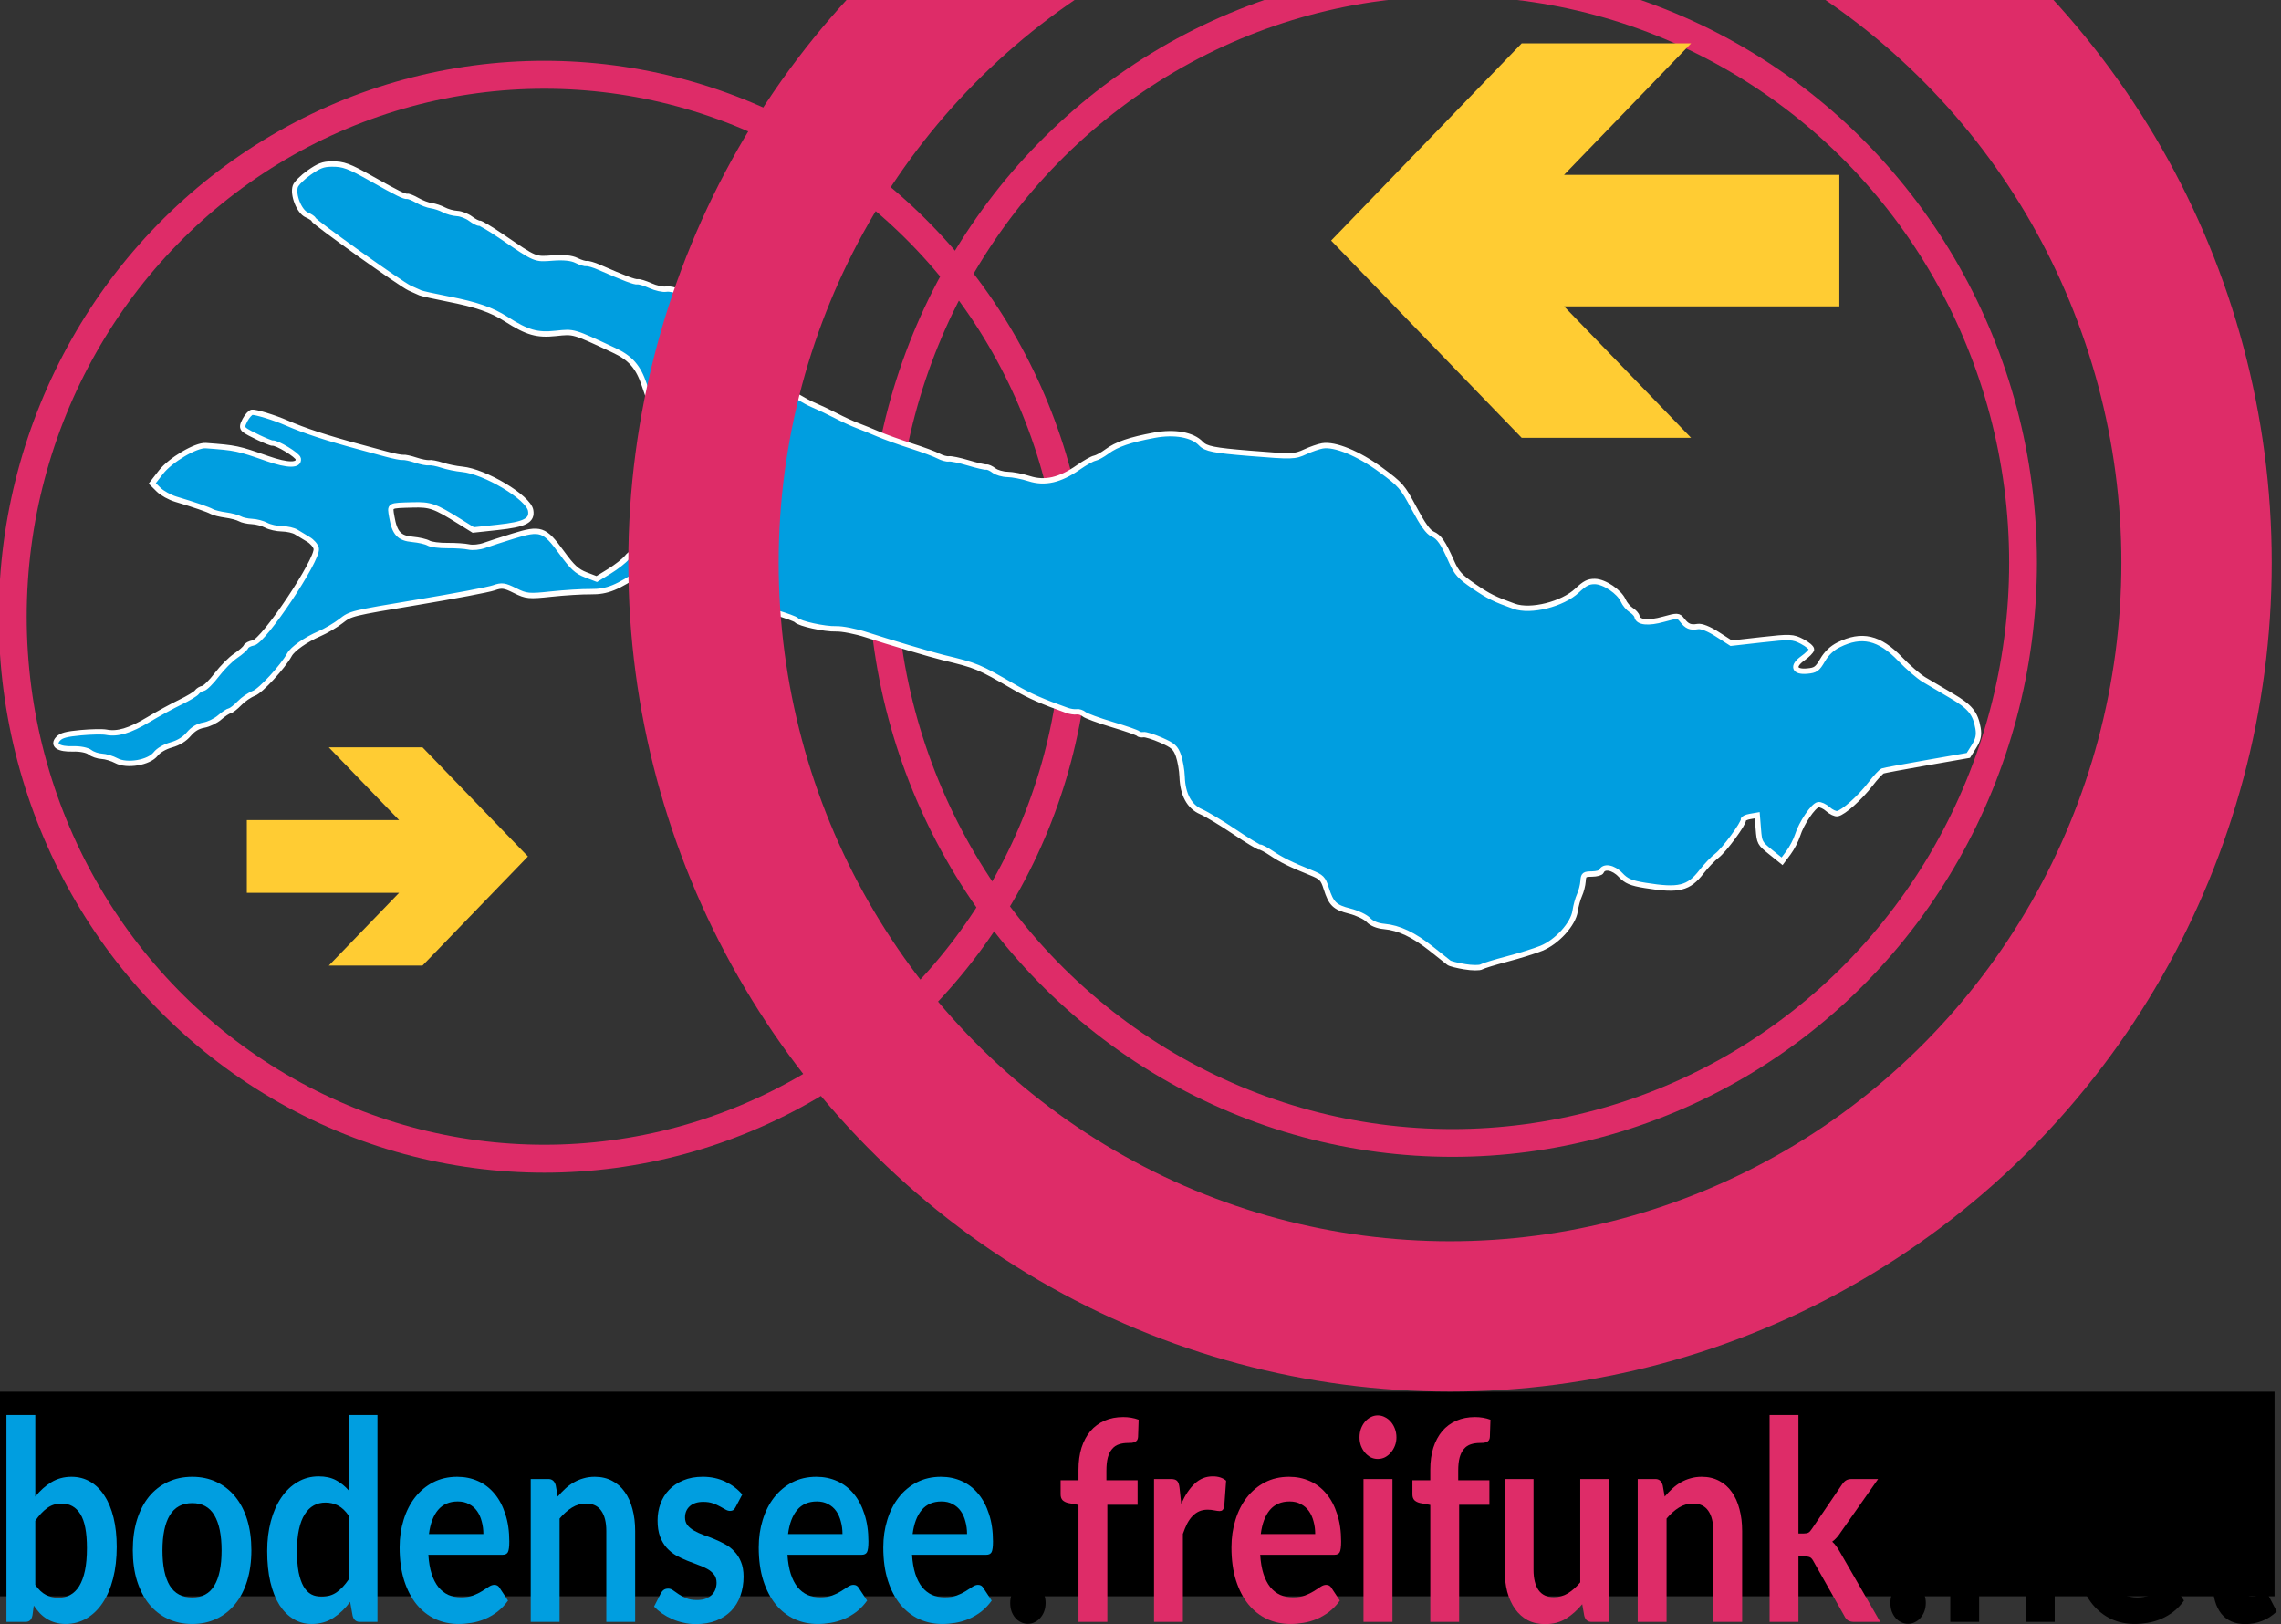 <?xml version="1.0" encoding="UTF-8" standalone="no"?>
<!-- Created with Inkscape (http://www.inkscape.org/) -->

<svg
   xmlns:dc="http://purl.org/dc/elements/1.1/"
   xmlns:cc="http://creativecommons.org/ns#"
   xmlns:rdf="http://www.w3.org/1999/02/22-rdf-syntax-ns#"
   xmlns:svg="http://www.w3.org/2000/svg"
   xmlns="http://www.w3.org/2000/svg"
   xmlns:sodipodi="http://sodipodi.sourceforge.net/DTD/sodipodi-0.dtd"
   xmlns:inkscape="http://www.inkscape.org/namespaces/inkscape"
   width="564.595mm"
   height="402.02mm"
   viewBox="0 0 2000.534 1424.481"
   id="svg4939"
   version="1.1"
   inkscape:version="0.91 r13725"
   sodipodi:docname="vorschlag_09_(yasemin)_ .svg">
  <rect x="0" y="0" width="2000.534" height="1424.481" fill="#333333" stroke="none"/>
  <defs
     id="defs4941" />
  <sodipodi:namedview
     id="base"
     pagecolor="#ffffff"
     bordercolor="#666666"
     borderopacity="1.0"
     inkscape:pageopacity="0.0"
     inkscape:pageshadow="2"
     inkscape:zoom="0.2630237"
     inkscape:cx="1713.5608"
     inkscape:cy="383.99962"
     inkscape:document-units="px"
     inkscape:current-layer="layer1"
     showgrid="false"
     showguides="true"
     inkscape:guide-bbox="true"
     fit-margin-top="0"
     fit-margin-left="0"
     fit-margin-right="0"
     fit-margin-bottom="0"
     inkscape:window-width="1920"
     inkscape:window-height="1016"
     inkscape:window-x="0"
     inkscape:window-y="27"
     inkscape:window-maximized="1">
    <sodipodi:guide
       position="2182.313,577.895"
       orientation="0,1"
       id="guide5869" />
    <sodipodi:guide
       position="-4.535,1475.915"
       orientation="1,0"
       id="guide5871" />
    <sodipodi:guide
       position="1355.365,1422.653"
       orientation="0,1"
       id="guide5873" />
    <sodipodi:guide
       position="1994.869,857.509"
       orientation="1,0"
       id="guide5875" />
    <sodipodi:guide
       position="1280.338,203.858"
       orientation="0,1"
       id="guide5877" />
    <sodipodi:guide
       position="897.168,-3.204"
       orientation="0,1"
       id="guide5990" />
    <sodipodi:guide
       position="1528.379,1273.65"
       orientation="0,1"
       id="guide4246" />
  </sodipodi:namedview>
  <g
     inkscape:label="Ebene 1"
     inkscape:groupmode="layer"
     id="layer1"
     transform="translate(681.158,187.486)">
    <flowRoot
       xml:space="preserve"
       id="flowRoot5900"
       style="font-style:normal;font-weight:normal;font-size:40px;line-height:125%;font-family:sans-serif;letter-spacing:0px;word-spacing:0px;fill:#000000;fill-opacity:1;stroke:none;stroke-width:1px;stroke-linecap:butt;stroke-linejoin:miter;stroke-opacity:1"
       transform="translate(-681.158,-187.486)"><flowRegion
         id="flowRegion5902"><rect
           id="rect5904"
           width="1999.404"
           height="179.436"
           x="-4.535"
           y="1220.623" /></flowRegion><flowPara
         id="flowPara5906"
         style="font-style:normal;font-variant:normal;font-weight:normal;font-stretch:normal;font-family:Lato;-inkscape-font-specification:Lato" /></flowRoot>    <polygon
       style="fill:#ffcc33;fill-opacity:1"
       points="73,41 64,50 73,59 81,59 75,53 88,53 88,47 75,47 81,41 "
       transform="matrix(-10.273,0,0,10.632,439.339,32.098)"
       id="polygon5366"
       inkscape:transform-center-x="-1040.6641"
       inkscape:transform-center-y="8.6005502" />
    <ellipse
       style="fill:none;stroke:#de2c68;stroke-width:24.511;stroke-miterlimit:4;stroke-dasharray:none;stroke-opacity:1"
       cx="-203.747"
       cy="353.438"
       stroke-miterlimit="4"
       id="ellipse5364"
       rx="466.232"
       ry="475.348" />
    <ellipse
       ry="508.994"
       rx="500.436"
       id="circle3878"
       stroke-miterlimit="4"
       cy="305.968"
       cx="592.703"
       style="fill:none;stroke:#de2c68;stroke-width:24.372;stroke-miterlimit:4;stroke-dasharray:none;stroke-opacity:1" />
    <path
       inkscape:connector-curvature="0"
       id="path3338"
       d="m 603.388,660.404 c -6.486,-1.06 -12.681,-2.626 -13.768,-3.481 -1.087,-0.855 -7.987,-6.331 -15.334,-12.169 -15.59,-12.388 -28.471,-18.49 -41.471,-19.646 -5.839,-0.519 -10.986,-2.63 -13.823,-5.667 -2.486,-2.662 -9.821,-6.167 -16.3,-7.789 -13.219,-3.309 -16.369,-6.356 -20.712,-20.041 -2.719,-8.568 -4.077,-9.937 -13.66,-13.78 -17.125,-6.867 -25.699,-11.102 -34.492,-17.04 -4.54,-3.066 -9.067,-5.433 -10.06,-5.262 -0.993,0.172 -11.042,-5.91 -22.331,-13.514 -11.289,-7.604 -24.409,-15.501 -29.155,-17.548 -10.397,-4.484 -16.123,-15.017 -16.661,-30.647 -0.197,-5.705 -1.652,-14.051 -3.233,-18.546 -2.463,-6.997 -4.642,-8.95 -15.151,-13.578 -6.751,-2.973 -13.768,-5.148 -15.595,-4.832 -1.826,0.316 -3.939,-0.125 -4.695,-0.979 -0.756,-0.854 -11.016,-4.425 -22.799,-7.936 -11.783,-3.511 -22.827,-7.582 -24.541,-9.046 -1.714,-1.464 -4.651,-2.412 -6.526,-2.105 -1.875,0.307 -5.668,-0.25 -8.428,-1.236 -21.785,-7.785 -32.618,-12.55 -45.66,-20.085 -32.443,-18.745 -33.153,-19.04 -63.193,-26.304 -10.191,-2.464 -47.673,-13.592 -66.978,-19.885 -9.416,-3.069 -21.455,-5.429 -26.754,-5.246 -9.839,0.342 -32.024,-4.52 -34.768,-7.618 -1.952,-2.204 -32.547,-11.503 -35.927,-10.918 -1.407,0.243 -9.666,-1.586 -18.354,-4.064 -17.223,-4.913 -30.465,-14.633 -36.035,-26.449 -1.757,-3.728 -4.888,-7.971 -6.957,-9.431 -5.663,-3.994 -27.467,0.458 -38.263,7.812 -21.431,14.597 -30.492,18.247 -44.852,18.066 -7.394,-0.093 -22.959,0.856 -34.589,2.11 -19.592,2.112 -21.925,1.89 -31.754,-3.018 -9.309,-4.649 -11.604,-4.947 -18.73,-2.438 -4.467,1.573 -34.502,7.259 -66.744,12.635 -58.318,9.725 -58.666,9.81 -67.169,16.461 -4.701,3.677 -13.253,8.711 -19.004,11.188 -11.803,5.082 -23.364,13.167 -26.179,18.306 -5.82,10.628 -25.161,31.669 -31.167,33.906 -3.725,1.387 -9.443,5.31 -12.707,8.717 -3.265,3.407 -7.142,6.403 -8.616,6.658 -1.474,0.255 -5.437,2.875 -8.807,5.822 -3.369,2.947 -9.583,5.96 -13.808,6.694 -5.234,0.911 -9.46,3.446 -13.264,7.961 -3.674,4.36 -8.885,7.561 -15.241,9.363 -5.847,1.657 -11.278,4.824 -13.764,8.026 -5.871,7.562 -25.257,10.846 -34.511,5.846 -3.623,-1.958 -9.37,-3.685 -12.773,-3.838 -3.402,-0.154 -8.073,-1.756 -10.379,-3.562 -2.39,-1.871 -8.679,-3.128 -14.621,-2.923 -12.902,0.445 -18.48,-3.306 -13.24,-8.903 2.775,-2.964 7.217,-4.148 19.99,-5.326 9.032,-0.833 18.999,-1.013 22.149,-0.4 9.91,1.929 20.626,-1.257 36.753,-10.925 8.588,-5.148 21.297,-12.09 28.242,-15.426 6.945,-3.336 13.485,-7.28 14.532,-8.765 1.048,-1.485 3.455,-2.968 5.35,-3.296 1.895,-0.328 7.318,-5.686 12.051,-11.909 4.733,-6.222 12.199,-13.733 16.593,-16.69 4.393,-2.957 8.442,-6.505 8.996,-7.883 0.555,-1.379 3.491,-2.935 6.525,-3.46 9.187,-1.588 56.835,-73.014 55.163,-82.691 -0.435,-2.516 -3.596,-6.197 -7.025,-8.18 -3.429,-1.983 -8.151,-4.838 -10.494,-6.344 -2.343,-1.506 -7.985,-2.792 -12.538,-2.857 -4.553,-0.065 -10.791,-1.476 -13.862,-3.136 -3.071,-1.659 -8.709,-3.136 -12.528,-3.282 -3.82,-0.146 -8.562,-1.21 -10.539,-2.363 -1.977,-1.154 -7.563,-2.63 -12.414,-3.281 -4.851,-0.65 -10.305,-2.011 -12.119,-3.024 -3.409,-1.903 -15.059,-5.902 -31.635,-10.858 -5.246,-1.569 -12.043,-5.335 -15.106,-8.37 l -5.568,-5.518 7.652,-9.837 c 8.316,-10.691 30.652,-23.907 39.338,-23.275 26.203,1.906 28.257,2.339 54.123,11.413 17.846,6.26 28.011,6.29 26.938,0.077 -0.553,-3.197 -18.872,-14.336 -22.536,-13.702 -1.868,0.323 -21.493,-8.882 -24.605,-11.54 -2.252,-1.924 -2.142,-3.894 0.485,-8.758 1.865,-3.451 4.594,-6.483 6.065,-6.737 2.863,-0.495 19.836,4.727 30.336,9.332 15.373,6.743 35.482,13.355 63.354,20.831 6.211,1.666 16.904,4.564 23.76,6.44 6.857,1.876 13.633,3.209 15.059,2.962 1.426,-0.246 6.429,0.827 11.12,2.386 4.69,1.559 9.967,2.586 11.727,2.281 1.759,-0.304 6.884,0.672 11.388,2.169 4.504,1.497 12.348,3.105 17.431,3.574 20.123,1.855 58.294,24.702 60.258,36.068 1.549,8.963 -4.929,12.295 -28.94,14.885 l -21.42,2.31 -12.175,-7.589 c -21.605,-13.467 -25.473,-14.828 -40.92,-14.402 -21.028,0.58 -20.138,0.068 -18.329,10.539 2.469,14.286 6.46,18.606 18.192,19.692 5.579,0.516 11.885,1.973 14.013,3.238 2.128,1.265 9.566,2.241 16.53,2.169 6.963,-0.071 15.411,0.487 18.772,1.241 3.462,0.776 9.428,0.179 13.763,-1.377 4.208,-1.511 15.511,-5.176 25.118,-8.145 24.105,-7.449 27.46,-6.32 42.487,14.3 9.469,12.993 13.421,16.649 21.25,19.654 l 9.617,3.693 11.121,-6.833 c 6.117,-3.758 12.986,-9.142 15.265,-11.964 3.696,-4.577 6.519,-5.482 26.143,-8.383 15.526,-2.295 24.139,-2.571 29.271,-0.938 7.129,2.268 54.839,-1.57 60.42,-4.861 3.865,-2.279 1.171,-11.441 -5.828,-19.824 -3.533,-4.232 -7.642,-11.026 -9.129,-15.097 -3.484,-9.534 -18.581,-22.901 -37.227,-32.962 -8.382,-4.523 -16.492,-10.709 -18.808,-14.347 -2.239,-3.518 -6.662,-8.173 -9.828,-10.346 -5.724,-3.928 -6.753,-6.266 -19.724,-44.832 -5.28,-15.698 -12.046,-23.446 -26.278,-30.092 -36.523,-17.055 -35.231,-16.678 -51.312,-14.965 -16.514,1.759 -24.988,-0.675 -43.491,-12.495 -12.899,-8.24 -26.045,-12.77 -51.534,-17.76 -11.649,-2.28 -22.343,-4.654 -23.765,-5.274 -1.422,-0.621 -5.625,-2.506 -9.34,-4.19 -7.733,-3.506 -84.075,-57.975 -84.485,-60.279 -0.144,-0.836 -2.778,-2.606 -5.842,-3.934 -6.562,-2.844 -12.465,-17.612 -10.004,-25.03 0.843,-2.54 6.283,-7.96 12.09,-12.045 8.513,-5.988 12.318,-7.447 19.643,-7.532 10.46,-0.121 15.115,1.595 35.493,13.089 22.124,12.479 28.573,15.661 30.917,15.256 1.168,-0.202 5.168,1.397 8.89,3.554 3.721,2.156 9.245,4.243 12.275,4.637 3.03,0.394 7.962,2.03 10.961,3.637 2.999,1.606 8.214,3.045 11.59,3.197 3.376,0.153 8.701,2.207 11.833,4.566 3.132,2.359 6.592,4.134 7.689,3.944 1.096,-0.189 9.821,5.002 19.388,11.536 30.29,20.688 29.209,20.231 44.95,19 9.364,-0.732 16.563,-3.22e-4 20.764,2.11 3.537,1.777 7.596,3.03 9.018,2.784 1.423,-0.246 6.314,1.187 10.869,3.183 22.373,9.807 31.377,13.21 33.832,12.786 1.477,-0.255 6.56,1.29 11.294,3.433 4.735,2.143 10.917,3.498 13.739,3.011 2.822,-0.488 7.848,0.582 11.171,2.377 3.322,1.795 7.439,3.022 9.147,2.727 4.065,-0.703 21.401,6.262 33.142,13.316 6.638,3.988 10.017,7.723 11.795,13.039 1.371,4.098 4.534,11.46 7.029,16.36 2.495,4.9 5.763,12.419 7.263,16.71 2.173,6.219 6.363,10.3 20.661,20.123 9.864,6.777 22.482,14.238 28.04,16.58 5.558,2.342 14.901,6.768 20.763,9.836 5.861,3.068 14.285,6.94 18.719,8.604 4.434,1.664 12.775,5.057 18.535,7.541 5.76,2.483 18.679,7.13 28.709,10.326 10.03,3.196 20.785,7.182 23.899,8.858 3.115,1.676 7.184,2.787 9.043,2.471 1.859,-0.318 9.513,1.265 17.01,3.514 7.497,2.25 14.662,3.916 15.922,3.702 1.26,-0.215 4.22,1.121 6.577,2.966 2.357,1.845 7.782,3.404 12.056,3.465 4.274,0.061 12.791,1.723 18.927,3.693 13.709,4.402 26.989,1.366 43.059,-9.843 5.815,-4.056 12.255,-7.675 14.312,-8.042 2.057,-0.365 6.928,-3.03 10.824,-5.917 8.488,-6.289 20.315,-10.349 41.628,-14.288 17.758,-3.282 33.53,-0.417 40.848,7.421 4.167,4.462 11.509,5.931 42.097,8.42 38.151,3.105 39.931,3.057 49.419,-1.322 4.914,-2.269 11.65,-4.594 14.968,-5.167 10.888,-1.882 31.664,6.66 51.22,21.059 17.593,12.954 19.051,14.636 29.242,33.757 7.504,14.081 12.32,20.815 16.037,22.426 5.941,2.574 9.314,7.471 16.865,24.482 4.376,9.858 7.366,13.145 19.472,21.406 12.935,8.826 17.991,11.336 35.39,17.568 14.545,5.209 42.399,-1.776 55.191,-13.841 6.774,-6.389 9.919,-7.982 15.597,-7.901 8.264,0.118 21.448,9.014 24.838,16.759 1.29,2.948 4.425,6.676 6.966,8.285 2.541,1.609 4.833,4.158 5.093,5.664 0.905,5.235 9.852,6.155 23.276,2.394 12.021,-3.369 13.158,-3.32 16.25,0.699 4.288,5.572 7.242,6.802 13.739,5.72 3.322,-0.552 9.74,1.99 17.308,6.858 l 12.028,7.737 26.758,-3.013 c 24.8,-2.793 27.391,-2.683 35.406,1.494 4.756,2.479 8.483,5.659 8.282,7.066 -0.201,1.407 -3.598,4.852 -7.549,7.654 -9.628,6.828 -7.805,12.306 3.749,11.27 7.406,-0.664 8.922,-1.749 13.545,-9.689 3.403,-5.844 8.246,-10.454 13.984,-13.308 20.369,-10.134 35.79,-6.568 54.127,12.516 6.827,7.105 16.187,15.173 20.8,17.93 4.613,2.757 15.427,9.127 24.031,14.156 16.413,9.594 21.088,15.304 23.378,28.557 1.022,5.915 0.09,10.092 -3.551,15.909 l -4.937,7.888 -36.22,6.35 c -19.921,3.493 -37.403,6.756 -38.849,7.252 -1.446,0.496 -6.352,5.762 -10.902,11.701 -9.087,11.861 -23.666,24.876 -28.873,25.776 -1.828,0.316 -5.582,-1.458 -8.341,-3.943 -2.759,-2.485 -6.591,-4.246 -8.516,-3.913 -4.35,0.752 -14.747,16.162 -18.096,26.821 -1.378,4.385 -4.997,11.31 -8.042,15.391 l -5.537,7.419 -9.928,-7.977 c -9.641,-7.747 -9.956,-8.33 -10.902,-20.194 l -0.974,-12.217 -6.242,1.079 c -3.433,0.593 -6.102,1.892 -5.93,2.887 0.541,3.132 -16.868,26.768 -23.223,31.532 -3.344,2.506 -9.378,8.814 -13.407,14.017 -11.404,14.725 -19.865,16.797 -49.265,12.065 -12.596,-2.027 -16.707,-3.769 -21.888,-9.274 -6.223,-6.612 -14.69,-8.114 -16.758,-2.972 -0.478,1.189 -4.19,2.197 -8.249,2.238 -6.745,0.069 -7.415,0.613 -7.796,6.336 -0.229,3.443 -1.624,8.892 -3.101,12.108 -1.476,3.217 -3.214,9.545 -3.862,14.062 -1.628,11.35 -15.858,27.035 -29.597,32.623 -5.771,2.347 -19.302,6.576 -30.069,9.396 -10.767,2.82 -20.891,5.933 -22.499,6.916 -1.607,0.984 -8.228,0.922 -14.714,-0.138 z"
       style="fill:#009ee0;fill-opacity:1;stroke:#ffffff;stroke-width:4.711;stroke-linecap:square;stroke-linejoin:miter;stroke-miterlimit:4;stroke-dasharray:none" />
    <ellipse
       style="fill:none;stroke:#de2c68;stroke-width:131.858;stroke-miterlimit:4;stroke-dasharray:none;stroke-opacity:1"
       cx="590.569"
       cy="305.965"
       stroke-miterlimit="4"
       id="ellipse5485"
       rx="654.736"
       ry="661.153" />
    <polygon
       inkscape:transform-center-y="15.548524"
       inkscape:transform-center-x="1881.3738"
       id="polygon5867"
       transform="matrix(18.572,0,0,19.221,-702.311,-937.513)"
       points="81,59 75,53 88,53 88,47 75,47 81,41 73,41 64,50 73,59 "
       style="fill:#ffcc33;fill-opacity:1" />
    <path
       d="m -650.196,1202.558 q 4.303,6.228 9.323,8.792 5.122,2.564 10.757,2.564 5.84,0 10.45,-2.442 4.713,-2.564 7.991,-7.816 3.278,-5.373 5.02,-13.555 1.742,-8.304 1.742,-19.783 0,-20.638 -5.737,-29.797 -5.737,-9.281 -16.494,-9.281 -7.274,0 -12.704,4.03 -5.43,3.908 -10.347,11.113 l 0,56.174 z m 0,-77.422 q 6.352,-7.938 14.036,-12.578 7.786,-4.763 17.724,-4.763 9.118,0 16.392,4.274 7.376,4.274 12.499,12.334 5.225,7.938 7.991,19.294 2.766,11.357 2.766,25.522 0,15.265 -3.176,27.721 -3.176,12.456 -9.118,21.37 -5.84,8.793 -14.138,13.677 -8.298,4.885 -18.441,4.885 -4.918,0 -8.913,-1.221 -3.996,-1.099 -7.376,-3.175 -3.381,-2.076 -6.249,-5.007 -2.766,-3.053 -5.327,-6.716 l -1.127,8.426 q -0.615,3.175 -2.151,4.518 -1.434,1.343 -3.996,1.343 l -16.699,0 0,-181.466 25.305,0 0,71.561 z"
       style="font-style:normal;font-variant:normal;font-weight:bold;font-stretch:normal;font-size:200px;line-height:100%;font-family:Lato;-inkscape-font-specification:'Lato Bold';letter-spacing:0px;word-spacing:0px;fill:#009ee0;fill-opacity:1;stroke:none;stroke-width:1px;stroke-linecap:butt;stroke-linejoin:miter;stroke-opacity:1"
       id="path3419"
       inkscape:connector-curvature="0" />
    <path
       d="m -512.533,1107.795 q 11.679,0 21.207,4.518 9.63,4.518 16.392,12.822 6.864,8.304 10.552,20.271 3.688,11.967 3.688,26.744 0,14.898 -3.688,26.866 -3.688,11.967 -10.552,20.393 -6.762,8.426 -16.392,12.944 -9.528,4.518 -21.207,4.518 -11.782,0 -21.412,-4.518 -9.63,-4.518 -16.494,-12.944 -6.762,-8.426 -10.552,-20.393 -3.688,-11.967 -3.688,-26.866 0,-14.776 3.688,-26.744 3.791,-11.967 10.552,-20.271 6.864,-8.304 16.494,-12.822 9.63,-4.518 21.412,-4.518 z m 0,105.875 q 13.114,0 19.363,-10.502 6.352,-10.502 6.352,-30.773 0,-20.271 -6.352,-30.895 -6.249,-10.624 -19.363,-10.624 -13.318,0 -19.773,10.746 -6.352,10.624 -6.352,30.773 0,20.149 6.352,30.773 6.454,10.502 19.773,10.502 z"
       style="font-style:normal;font-variant:normal;font-weight:bold;font-stretch:normal;font-size:200px;line-height:100%;font-family:Lato;-inkscape-font-specification:'Lato Bold';letter-spacing:0px;word-spacing:0px;fill:#009ee0;fill-opacity:1;stroke:none;stroke-width:1px;stroke-linecap:butt;stroke-linejoin:miter;stroke-opacity:1"
       id="path3421"
       inkscape:connector-curvature="0" />
    <path
       d="m -375.41,1141.744 q -4.303,-6.228 -9.425,-8.792 -5.02,-2.564 -10.86,-2.564 -5.737,0 -10.347,2.564 -4.61,2.564 -7.889,7.816 -3.278,5.129 -5.02,13.189 -1.742,7.938 -1.742,18.806 0,10.991 1.434,18.684 1.537,7.571 4.303,12.456 2.766,4.763 6.762,6.961 3.996,2.076 8.913,2.076 7.889,0 13.421,-3.908 5.532,-3.908 10.45,-11.113 l 0,-56.174 z m 25.305,-88.168 0,181.466 -15.47,0 q -5.02,0 -6.352,-5.495 l -2.151,-12.09 q -6.352,8.67 -14.65,14.043 -8.196,5.373 -19.158,5.373 -8.606,0 -15.777,-4.274 -7.171,-4.274 -12.396,-12.334 -5.122,-8.182 -7.991,-20.149 -2.766,-11.967 -2.766,-27.354 0,-13.921 3.176,-25.889 3.176,-11.967 9.118,-20.76 5.942,-8.792 14.24,-13.677 8.298,-5.007 18.646,-5.007 8.811,0 15.06,3.297 6.249,3.297 11.167,8.915 l 0,-66.065 25.305,0 z"
       style="font-style:normal;font-variant:normal;font-weight:bold;font-stretch:normal;font-size:200px;line-height:100%;font-family:Lato;-inkscape-font-specification:'Lato Bold';letter-spacing:0px;word-spacing:0px;fill:#009ee0;fill-opacity:1;stroke:none;stroke-width:1px;stroke-linecap:butt;stroke-linejoin:miter;stroke-opacity:1"
       id="path3423"
       inkscape:connector-curvature="0" />
    <path
       d="m -257.213,1157.985 q 0,-5.862 -1.434,-10.991 -1.332,-5.251 -4.098,-9.159 -2.766,-3.908 -7.069,-6.106 -4.2,-2.32 -9.835,-2.32 -10.962,0 -17.314,7.449 -6.249,7.449 -7.991,21.126 l 47.741,0 z m -48.254,18.195 q 0.615,9.647 2.869,16.73 2.254,6.961 5.942,11.601 3.688,4.518 8.708,6.839 5.122,2.198 11.269,2.198 6.147,0 10.552,-1.71 4.508,-1.71 7.786,-3.786 3.381,-2.076 5.84,-3.786 2.561,-1.71 4.918,-1.71 3.176,0 4.713,2.809 l 7.274,10.991 q -4.2,5.862 -9.425,9.891 -5.225,3.908 -10.962,6.35 -5.635,2.32 -11.577,3.297 -5.84,0.977 -11.372,0.977 -10.962,0 -20.387,-4.274 -9.425,-4.396 -16.392,-12.822 -6.967,-8.548 -10.962,-21.004 -3.996,-12.578 -3.996,-29.064 0,-12.822 3.483,-24.057 3.483,-11.357 9.938,-19.661 6.557,-8.426 15.88,-13.311 9.425,-4.885 21.207,-4.885 9.938,0 18.338,3.786 8.401,3.786 14.445,11.113 6.045,7.205 9.425,17.829 3.483,10.502 3.483,24.057 0,6.839 -1.229,9.281 -1.229,2.32 -4.713,2.32 l -65.055,0 z"
       style="font-style:normal;font-variant:normal;font-weight:bold;font-stretch:normal;font-size:200px;line-height:100%;font-family:Lato;-inkscape-font-specification:'Lato Bold';letter-spacing:0px;word-spacing:0px;fill:#009ee0;fill-opacity:1;stroke:none;stroke-width:1px;stroke-linecap:butt;stroke-linejoin:miter;stroke-opacity:1"
       id="path3425"
       inkscape:connector-curvature="0" />
    <path
       d="m -192.013,1125.136 q 3.176,-3.786 6.659,-6.961 3.586,-3.297 7.479,-5.495 3.996,-2.32 8.503,-3.541 4.508,-1.343 9.835,-1.343 8.606,0 15.265,3.541 6.659,3.419 11.065,9.769 4.508,6.228 6.762,15.02 2.356,8.67 2.356,19.172 l 0,79.742 -25.305,0 0,-79.742 q 0,-11.479 -4.405,-17.707 -4.405,-6.35 -13.421,-6.35 -6.557,0 -12.294,3.541 -5.737,3.541 -10.86,9.647 l 0,90.611 -25.305,0 0,-125.292 15.47,0 q 4.918,0 6.454,5.495 l 1.742,9.892 z"
       style="font-style:normal;font-variant:normal;font-weight:bold;font-stretch:normal;font-size:200px;line-height:100%;font-family:Lato;-inkscape-font-specification:'Lato Bold';letter-spacing:0px;word-spacing:0px;fill:#009ee0;fill-opacity:1;stroke:none;stroke-width:1px;stroke-linecap:butt;stroke-linejoin:miter;stroke-opacity:1"
       id="path3427"
       inkscape:connector-curvature="0" />
    <path
       d="m -35.89,1134.173 q -1.024,1.954 -2.151,2.809 -1.127,0.733 -2.869,0.733 -1.844,0 -3.996,-1.221 -2.049,-1.221 -4.815,-2.687 -2.766,-1.587 -6.352,-2.809 -3.483,-1.221 -8.298,-1.221 -7.479,0 -11.782,3.786 -4.2,3.786 -4.2,9.891 0,4.03 2.151,6.839 2.254,2.687 5.84,4.763 3.688,2.076 8.298,3.786 4.61,1.588 9.323,3.541 4.815,1.954 9.425,4.518 4.61,2.442 8.196,6.35 3.688,3.786 5.84,9.159 2.254,5.373 2.254,12.944 0,9.037 -2.766,16.73 -2.664,7.571 -7.991,13.189 -5.327,5.495 -13.216,8.67 -7.786,3.053 -18.031,3.053 -5.43,0 -10.655,-1.221 -5.122,-1.099 -9.938,-3.175 -4.713,-2.076 -8.811,-4.885 -3.996,-2.809 -7.069,-6.106 l 5.84,-11.479 q 1.127,-2.076 2.664,-3.175 1.537,-1.099 3.893,-1.099 2.356,0 4.405,1.587 2.151,1.588 4.918,3.419 2.766,1.832 6.454,3.419 3.791,1.587 9.528,1.587 4.508,0 7.684,-1.221 3.278,-1.343 5.327,-3.419 2.151,-2.076 3.073,-4.763 1.024,-2.809 1.024,-5.739 0,-4.396 -2.254,-7.205 -2.151,-2.809 -5.84,-4.885 -3.586,-2.076 -8.298,-3.664 -4.61,-1.71 -9.528,-3.663 -4.815,-1.954 -9.528,-4.518 -4.61,-2.687 -8.298,-6.716 -3.586,-4.03 -5.84,-9.892 -2.151,-5.862 -2.151,-14.165 0,-7.693 2.561,-14.654 2.561,-6.961 7.479,-12.09 5.02,-5.251 12.396,-8.304 7.479,-3.175 17.212,-3.175 10.86,0 19.773,4.274 8.913,4.274 14.855,11.235 l -5.737,10.868 z"
       style="font-style:normal;font-variant:normal;font-weight:bold;font-stretch:normal;font-size:200px;line-height:100%;font-family:Lato;-inkscape-font-specification:'Lato Bold';letter-spacing:0px;word-spacing:0px;fill:#009ee0;fill-opacity:1;stroke:none;stroke-width:1px;stroke-linecap:butt;stroke-linejoin:miter;stroke-opacity:1"
       id="path3429"
       inkscape:connector-curvature="0" />
    <path
       d="m 57.739,1157.985 q 0,-5.862 -1.434,-10.991 -1.332,-5.251 -4.098,-9.159 -2.766,-3.908 -7.069,-6.106 -4.2,-2.32 -9.835,-2.32 -10.962,0 -17.314,7.449 -6.249,7.449 -7.991,21.126 l 47.741,0 z m -48.254,18.195 q 0.615,9.647 2.869,16.73 2.254,6.961 5.942,11.601 3.688,4.518 8.708,6.839 5.122,2.198 11.269,2.198 6.147,0 10.552,-1.71 4.508,-1.71 7.786,-3.786 3.381,-2.076 5.84,-3.786 2.561,-1.71 4.918,-1.71 3.176,0 4.713,2.809 l 7.274,10.991 q -4.2,5.862 -9.425,9.891 -5.225,3.908 -10.962,6.35 -5.635,2.32 -11.577,3.297 -5.84,0.977 -11.372,0.977 -10.962,0 -20.387,-4.274 -9.425,-4.396 -16.392,-12.822 -6.967,-8.548 -10.962,-21.004 -3.996,-12.578 -3.996,-29.064 0,-12.822 3.483,-24.057 3.483,-11.357 9.938,-19.661 6.557,-8.426 15.88,-13.311 9.425,-4.885 21.207,-4.885 9.938,0 18.338,3.786 8.401,3.786 14.445,11.113 6.045,7.205 9.425,17.829 3.483,10.502 3.483,24.057 0,6.839 -1.229,9.281 -1.229,2.32 -4.713,2.32 l -65.055,0 z"
       style="font-style:normal;font-variant:normal;font-weight:bold;font-stretch:normal;font-size:200px;line-height:100%;font-family:Lato;-inkscape-font-specification:'Lato Bold';letter-spacing:0px;word-spacing:0px;fill:#009ee0;fill-opacity:1;stroke:none;stroke-width:1px;stroke-linecap:butt;stroke-linejoin:miter;stroke-opacity:1"
       id="path3431"
       inkscape:connector-curvature="0" />
    <path
       d="m 166.992,1157.985 q 0,-5.862 -1.434,-10.991 -1.332,-5.251 -4.098,-9.159 -2.766,-3.908 -7.069,-6.106 -4.2,-2.32 -9.835,-2.32 -10.962,0 -17.314,7.449 -6.249,7.449 -7.991,21.126 l 47.741,0 z m -48.254,18.195 q 0.615,9.647 2.869,16.73 2.254,6.961 5.942,11.601 3.688,4.518 8.708,6.839 5.122,2.198 11.269,2.198 6.147,0 10.552,-1.71 4.508,-1.71 7.786,-3.786 3.381,-2.076 5.84,-3.786 2.561,-1.71 4.918,-1.71 3.176,0 4.713,2.809 l 7.274,10.991 q -4.2,5.862 -9.425,9.891 -5.225,3.908 -10.962,6.35 -5.635,2.32 -11.577,3.297 -5.84,0.977 -11.372,0.977 -10.962,0 -20.387,-4.274 -9.425,-4.396 -16.392,-12.822 -6.967,-8.548 -10.962,-21.004 -3.996,-12.578 -3.996,-29.064 0,-12.822 3.483,-24.057 3.483,-11.357 9.938,-19.661 6.557,-8.426 15.88,-13.311 9.425,-4.885 21.207,-4.885 9.938,0 18.338,3.786 8.401,3.786 14.445,11.113 6.045,7.205 9.425,17.829 3.483,10.502 3.483,24.057 0,6.839 -1.229,9.281 -1.229,2.32 -4.713,2.32 l -65.055,0 z"
       style="font-style:normal;font-variant:normal;font-weight:bold;font-stretch:normal;font-size:200px;line-height:100%;font-family:Lato;-inkscape-font-specification:'Lato Bold';letter-spacing:0px;word-spacing:0px;fill:#009ee0;fill-opacity:1;stroke:none;stroke-width:1px;stroke-linecap:butt;stroke-linejoin:miter;stroke-opacity:1"
       id="path3433"
       inkscape:connector-curvature="0" />
    <path
       d="m 204.838,1218.433 q 0,-3.786 1.127,-7.205 1.229,-3.419 3.278,-5.862 2.049,-2.442 4.918,-3.908 2.869,-1.465 6.147,-1.465 3.278,0 6.045,1.465 2.869,1.465 4.918,3.908 2.151,2.442 3.381,5.862 1.229,3.419 1.229,7.205 0,3.908 -1.229,7.327 -1.229,3.297 -3.381,5.739 -2.049,2.442 -4.918,3.786 -2.766,1.465 -6.045,1.465 -3.278,0 -6.147,-1.465 -2.869,-1.343 -4.918,-3.786 -2.049,-2.442 -3.278,-5.739 -1.127,-3.419 -1.127,-7.327 z"
       style="font-style:normal;font-variant:normal;font-weight:bold;font-stretch:normal;font-size:200px;line-height:100%;font-family:Lato;-inkscape-font-specification:'Lato Bold';text-align:start;letter-spacing:0px;word-spacing:0px;writing-mode:lr-tb;text-anchor:start;fill:#000000;fill-opacity:1;stroke:none;stroke-width:1px;stroke-linecap:butt;stroke-linejoin:miter;stroke-opacity:1"
       id="path3435"
       inkscape:connector-curvature="0" />
    <path
       d="m 264.726,1235.041 0,-102.578 -9.118,-1.71 q -2.971,-0.733 -4.815,-2.442 -1.742,-1.832 -1.742,-5.129 l 0,-12.334 15.675,0 0,-9.281 q 0,-10.746 2.664,-19.294 2.766,-8.548 7.786,-14.532 5.122,-5.984 12.396,-9.159 7.274,-3.175 16.392,-3.175 7.274,0 13.523,2.32 l -0.512,15.143 q -0.102,1.71 -0.82,2.809 -0.717,0.977 -1.947,1.587 -1.127,0.488 -2.664,0.733 -1.537,0.122 -3.278,0.122 -4.508,0 -8.093,1.221 -3.483,1.099 -5.942,4.03 -2.459,2.809 -3.791,7.571 -1.229,4.64 -1.229,11.601 l 0,8.304 27.354,0 0,21.493 -26.534,0 0,102.7 -25.305,0 z"
       style="font-style:normal;font-variant:normal;font-weight:bold;font-stretch:normal;font-size:200px;line-height:100%;font-family:Lato;-inkscape-font-specification:'Lato Bold';letter-spacing:0px;word-spacing:0px;fill:#de2c68;fill-opacity:1;stroke:none;stroke-width:1px;stroke-linecap:butt;stroke-linejoin:miter;stroke-opacity:1"
       id="path3437"
       inkscape:connector-curvature="0" />
    <path
       d="m 354.856,1131.486 q 4.918,-11.235 11.679,-17.585 6.762,-6.472 15.982,-6.472 7.274,0 11.679,3.786 l -1.639,22.592 q -0.512,2.198 -1.537,3.175 -0.922,0.855 -2.561,0.855 -1.537,0 -4.61,-0.611 -2.971,-0.611 -5.84,-0.611 -4.2,0 -7.479,1.465 -3.278,1.465 -5.942,4.274 -2.561,2.687 -4.61,6.594 -1.947,3.908 -3.688,8.915 l 0,77.178 -25.305,0 0,-125.292 14.855,0 q 3.893,0 5.43,1.71 1.537,1.587 2.049,5.862 l 1.537,14.166 z"
       style="font-style:normal;font-variant:normal;font-weight:bold;font-stretch:normal;font-size:200px;line-height:100%;font-family:Lato;-inkscape-font-specification:'Lato Bold';letter-spacing:0px;word-spacing:0px;fill:#de2c68;fill-opacity:1;stroke:none;stroke-width:1px;stroke-linecap:butt;stroke-linejoin:miter;stroke-opacity:1"
       id="path3439"
       inkscape:connector-curvature="0" />
    <path
       d="m 472.34,1157.985 q 0,-5.862 -1.434,-10.991 -1.332,-5.251 -4.098,-9.159 -2.766,-3.908 -7.069,-6.106 -4.2,-2.32 -9.835,-2.32 -10.962,0 -17.314,7.449 -6.249,7.449 -7.991,21.126 l 47.741,0 z m -48.254,18.195 q 0.615,9.647 2.869,16.73 2.254,6.961 5.942,11.601 3.688,4.518 8.708,6.839 5.122,2.198 11.269,2.198 6.147,0 10.552,-1.71 4.508,-1.71 7.786,-3.786 3.381,-2.076 5.84,-3.786 2.561,-1.71 4.918,-1.71 3.176,0 4.713,2.809 l 7.274,10.991 q -4.2,5.862 -9.425,9.891 -5.225,3.908 -10.962,6.35 -5.635,2.32 -11.577,3.297 -5.84,0.977 -11.372,0.977 -10.962,0 -20.387,-4.274 -9.425,-4.396 -16.392,-12.822 -6.967,-8.548 -10.962,-21.004 -3.996,-12.578 -3.996,-29.064 0,-12.822 3.483,-24.057 3.483,-11.357 9.938,-19.661 6.557,-8.426 15.88,-13.311 9.425,-4.885 21.207,-4.885 9.938,0 18.338,3.786 8.401,3.786 14.445,11.113 6.045,7.205 9.425,17.829 3.483,10.502 3.483,24.057 0,6.839 -1.229,9.281 -1.229,2.32 -4.713,2.32 l -65.055,0 z"
       style="font-style:normal;font-variant:normal;font-weight:bold;font-stretch:normal;font-size:200px;line-height:100%;font-family:Lato;-inkscape-font-specification:'Lato Bold';letter-spacing:0px;word-spacing:0px;fill:#de2c68;fill-opacity:1;stroke:none;stroke-width:1px;stroke-linecap:butt;stroke-linejoin:miter;stroke-opacity:1"
       id="path3441"
       inkscape:connector-curvature="0" />
    <path
       d="m 540.1,1109.749 0,125.292 -25.407,0 0,-125.292 25.407,0 z m 3.483,-36.513 q 0,3.908 -1.332,7.327 -1.332,3.419 -3.586,5.984 -2.151,2.564 -5.122,4.152 -2.971,1.465 -6.352,1.465 -3.278,0 -6.249,-1.465 -2.869,-1.588 -5.02,-4.152 -2.151,-2.564 -3.483,-5.984 -1.229,-3.419 -1.229,-7.327 0,-4.03 1.229,-7.571 1.332,-3.541 3.483,-6.106 2.151,-2.564 5.02,-4.03 2.971,-1.587 6.249,-1.587 3.381,0 6.352,1.587 2.971,1.465 5.122,4.03 2.254,2.564 3.586,6.106 1.332,3.541 1.332,7.571 z"
       style="font-style:normal;font-variant:normal;font-weight:bold;font-stretch:normal;font-size:200px;line-height:100%;font-family:Lato;-inkscape-font-specification:'Lato Bold';letter-spacing:0px;word-spacing:0px;fill:#de2c68;fill-opacity:1;stroke:none;stroke-width:1px;stroke-linecap:butt;stroke-linejoin:miter;stroke-opacity:1"
       id="path3443"
       inkscape:connector-curvature="0" />
    <path
       d="m 573.275,1235.041 0,-102.578 -9.118,-1.71 q -2.971,-0.733 -4.815,-2.442 -1.742,-1.832 -1.742,-5.129 l 0,-12.334 15.675,0 0,-9.281 q 0,-10.746 2.664,-19.294 2.766,-8.548 7.786,-14.532 5.122,-5.984 12.396,-9.159 7.274,-3.175 16.392,-3.175 7.274,0 13.523,2.32 l -0.512,15.143 q -0.102,1.71 -0.82,2.809 -0.717,0.977 -1.947,1.587 -1.127,0.488 -2.664,0.733 -1.537,0.122 -3.278,0.122 -4.508,0 -8.094,1.221 -3.483,1.099 -5.942,4.03 -2.459,2.809 -3.791,7.571 -1.229,4.64 -1.229,11.601 l 0,8.304 27.354,0 0,21.493 -26.534,0 0,102.7 -25.305,0 z"
       style="font-style:normal;font-variant:normal;font-weight:bold;font-stretch:normal;font-size:200px;line-height:100%;font-family:Lato;-inkscape-font-specification:'Lato Bold';letter-spacing:0px;word-spacing:0px;fill:#de2c68;fill-opacity:1;stroke:none;stroke-width:1px;stroke-linecap:butt;stroke-linejoin:miter;stroke-opacity:1"
       id="path3445"
       inkscape:connector-curvature="0" />
    <path
       d="m 730.099,1109.749 0,125.292 -15.47,0 q -5.02,0 -6.352,-5.495 l -1.742,-10.014 q -6.454,7.816 -14.24,12.7 -7.786,4.763 -18.338,4.763 -8.606,0 -15.265,-3.419 -6.557,-3.541 -11.065,-9.891 -4.508,-6.35 -6.864,-15.02 -2.254,-8.792 -2.254,-19.294 l 0,-79.62 25.305,0 0,79.62 q 0,11.479 4.405,17.829 4.508,6.228 13.421,6.228 6.557,0 12.294,-3.419 5.737,-3.541 10.86,-9.647 l 0,-90.611 25.305,0 z"
       style="font-style:normal;font-variant:normal;font-weight:bold;font-stretch:normal;font-size:200px;line-height:100%;font-family:Lato;-inkscape-font-specification:'Lato Bold';letter-spacing:0px;word-spacing:0px;fill:#de2c68;fill-opacity:1;stroke:none;stroke-width:1px;stroke-linecap:butt;stroke-linejoin:miter;stroke-opacity:1"
       id="path3447"
       inkscape:connector-curvature="0" />
    <path
       d="m 778.856,1125.136 q 3.176,-3.786 6.659,-6.961 3.586,-3.297 7.479,-5.495 3.996,-2.32 8.503,-3.541 4.508,-1.343 9.835,-1.343 8.606,0 15.265,3.541 6.659,3.419 11.065,9.769 4.508,6.228 6.762,15.02 2.356,8.67 2.356,19.172 l 0,79.742 -25.305,0 0,-79.742 q 0,-11.479 -4.405,-17.707 -4.405,-6.35 -13.421,-6.35 -6.557,0 -12.294,3.541 -5.737,3.541 -10.86,9.647 l 0,90.611 -25.305,0 0,-125.292 15.47,0 q 4.918,0 6.454,5.495 l 1.742,9.892 z"
       style="font-style:normal;font-variant:normal;font-weight:bold;font-stretch:normal;font-size:200px;line-height:100%;font-family:Lato;-inkscape-font-specification:'Lato Bold';letter-spacing:0px;word-spacing:0px;fill:#de2c68;fill-opacity:1;stroke:none;stroke-width:1px;stroke-linecap:butt;stroke-linejoin:miter;stroke-opacity:1"
       id="path3449"
       inkscape:connector-curvature="0" />
    <path
       d="m 896.151,1053.575 0,103.921 4.713,0 q 2.561,0 3.996,-0.733 1.537,-0.855 3.073,-3.297 l 26.125,-38.467 q 1.639,-2.564 3.586,-3.908 2.049,-1.343 5.225,-1.343 l 23.154,0 -32.681,46.526 q -3.483,5.495 -7.581,8.426 2.151,1.832 3.791,4.274 1.742,2.442 3.278,5.251 l 35.038,60.814 -22.846,0 q -2.971,0 -5.122,-1.099 -2.151,-1.221 -3.586,-4.274 l -26.842,-47.503 q -1.434,-2.809 -2.971,-3.663 -1.537,-0.855 -4.61,-0.855 l -5.737,0 0,57.395 -25.305,0 0,-181.466 25.305,0 z"
       style="font-style:normal;font-variant:normal;font-weight:bold;font-stretch:normal;font-size:200px;line-height:100%;font-family:Lato;-inkscape-font-specification:'Lato Bold';letter-spacing:0px;word-spacing:0px;fill:#de2c68;fill-opacity:1;stroke:none;stroke-width:1px;stroke-linecap:butt;stroke-linejoin:miter;stroke-opacity:1"
       id="path3451"
       inkscape:connector-curvature="0" />
    <path
       d="m 976.81,1218.433 q 0,-3.786 1.127,-7.205 1.229,-3.419 3.278,-5.862 2.049,-2.442 4.918,-3.908 2.869,-1.465 6.147,-1.465 3.278,0 6.045,1.465 2.869,1.465 4.918,3.908 2.151,2.442 3.381,5.862 1.229,3.419 1.229,7.205 0,3.908 -1.229,7.327 -1.229,3.297 -3.381,5.739 -2.049,2.442 -4.918,3.786 -2.766,1.465 -6.045,1.465 -3.278,0 -6.147,-1.465 -2.869,-1.343 -4.918,-3.786 -2.049,-2.442 -3.278,-5.739 -1.127,-3.419 -1.127,-7.327 z"
       style="font-style:normal;font-variant:normal;font-weight:bold;font-stretch:normal;font-size:200px;line-height:100%;font-family:Lato;-inkscape-font-specification:'Lato Bold';text-align:start;letter-spacing:0px;word-spacing:0px;writing-mode:lr-tb;text-anchor:start;fill:#000000;fill-opacity:1;stroke:none;stroke-width:1px;stroke-linecap:butt;stroke-linejoin:miter;stroke-opacity:1"
       id="path3453"
       inkscape:connector-curvature="0" />
    <path
       d="m 1052.988,1125.136 q 3.176,-3.786 6.659,-6.961 3.586,-3.297 7.479,-5.495 3.996,-2.32 8.503,-3.541 4.508,-1.343 9.835,-1.343 8.606,0 15.265,3.541 6.659,3.419 11.065,9.769 4.508,6.228 6.762,15.02 2.356,8.67 2.356,19.172 l 0,79.742 -25.305,0 0,-79.742 q 0,-11.479 -4.405,-17.707 -4.405,-6.35 -13.421,-6.35 -6.557,0 -12.294,3.541 -5.737,3.541 -10.86,9.647 l 0,90.611 -25.305,0 0,-125.292 15.47,0 q 4.918,0 6.454,5.495 l 1.742,9.892 z"
       style="font-style:normal;font-variant:normal;font-weight:bold;font-stretch:normal;font-size:200px;line-height:100%;font-family:Lato;-inkscape-font-specification:'Lato Bold';text-align:start;letter-spacing:0px;word-spacing:0px;writing-mode:lr-tb;text-anchor:start;fill:#000000;fill-opacity:1;stroke:none;stroke-width:1px;stroke-linecap:butt;stroke-linejoin:miter;stroke-opacity:1"
       id="path3455"
       inkscape:connector-curvature="0" />
    <path
       d="m 1212.697,1157.985 q 0,-5.862 -1.434,-10.991 -1.332,-5.251 -4.098,-9.159 -2.766,-3.908 -7.069,-6.106 -4.2,-2.32 -9.835,-2.32 -10.962,0 -17.314,7.449 -6.249,7.449 -7.991,21.126 l 47.742,0 z m -48.254,18.195 q 0.615,9.647 2.869,16.73 2.254,6.961 5.942,11.601 3.688,4.518 8.708,6.839 5.122,2.198 11.27,2.198 6.147,0 10.552,-1.71 4.508,-1.71 7.786,-3.786 3.381,-2.076 5.84,-3.786 2.561,-1.71 4.918,-1.71 3.176,0 4.713,2.809 l 7.274,10.991 q -4.2,5.862 -9.425,9.891 -5.225,3.908 -10.962,6.35 -5.635,2.32 -11.577,3.297 -5.84,0.977 -11.372,0.977 -10.962,0 -20.387,-4.274 -9.425,-4.396 -16.392,-12.822 -6.966,-8.548 -10.962,-21.004 -3.995,-12.578 -3.995,-29.064 0,-12.822 3.483,-24.057 3.483,-11.357 9.938,-19.661 6.557,-8.426 15.88,-13.311 9.425,-4.885 21.207,-4.885 9.938,0 18.338,3.786 8.401,3.786 14.445,11.113 6.045,7.205 9.425,17.829 3.483,10.502 3.483,24.057 0,6.839 -1.229,9.281 -1.229,2.32 -4.713,2.32 l -65.055,0 z"
       style="font-style:normal;font-variant:normal;font-weight:bold;font-stretch:normal;font-size:200px;line-height:100%;font-family:Lato;-inkscape-font-specification:'Lato Bold';text-align:start;letter-spacing:0px;word-spacing:0px;writing-mode:lr-tb;text-anchor:start;fill:#000000;fill-opacity:1;stroke:none;stroke-width:1px;stroke-linecap:butt;stroke-linejoin:miter;stroke-opacity:1"
       id="path3457"
       inkscape:connector-curvature="0" />
    <path
       d="m 1288.068,1236.995 q -13.728,0 -21.105,-9.159 -7.274,-9.281 -7.274,-25.523 l 0,-69.973 -10.757,0 q -2.049,0 -3.483,-1.587 -1.434,-1.587 -1.434,-4.763 l 0,-11.967 16.904,-3.297 5.327,-34.193 q 0.512,-2.442 1.946,-3.786 1.434,-1.343 3.688,-1.343 l 13.114,0 0,39.444 28.071,0 0,21.493 -28.071,0 0,67.897 q 0,5.862 2.356,9.159 2.459,3.297 6.659,3.297 2.356,0 3.893,-0.611 1.639,-0.733 2.766,-1.465 1.229,-0.733 2.151,-1.343 0.922,-0.733 1.844,-0.733 1.127,0 1.844,0.733 0.717,0.611 1.537,1.954 l 7.581,14.654 q -5.532,5.495 -12.704,8.304 -7.171,2.809 -14.855,2.809 z"
       style="font-style:normal;font-variant:normal;font-weight:bold;font-stretch:normal;font-size:200px;line-height:100%;font-family:Lato;-inkscape-font-specification:'Lato Bold';text-align:start;letter-spacing:0px;word-spacing:0px;writing-mode:lr-tb;text-anchor:start;fill:#000000;fill-opacity:1;stroke:none;stroke-width:1px;stroke-linecap:butt;stroke-linejoin:miter;stroke-opacity:1"
       id="path3459"
       inkscape:connector-curvature="0" />
  </g>
</svg>
